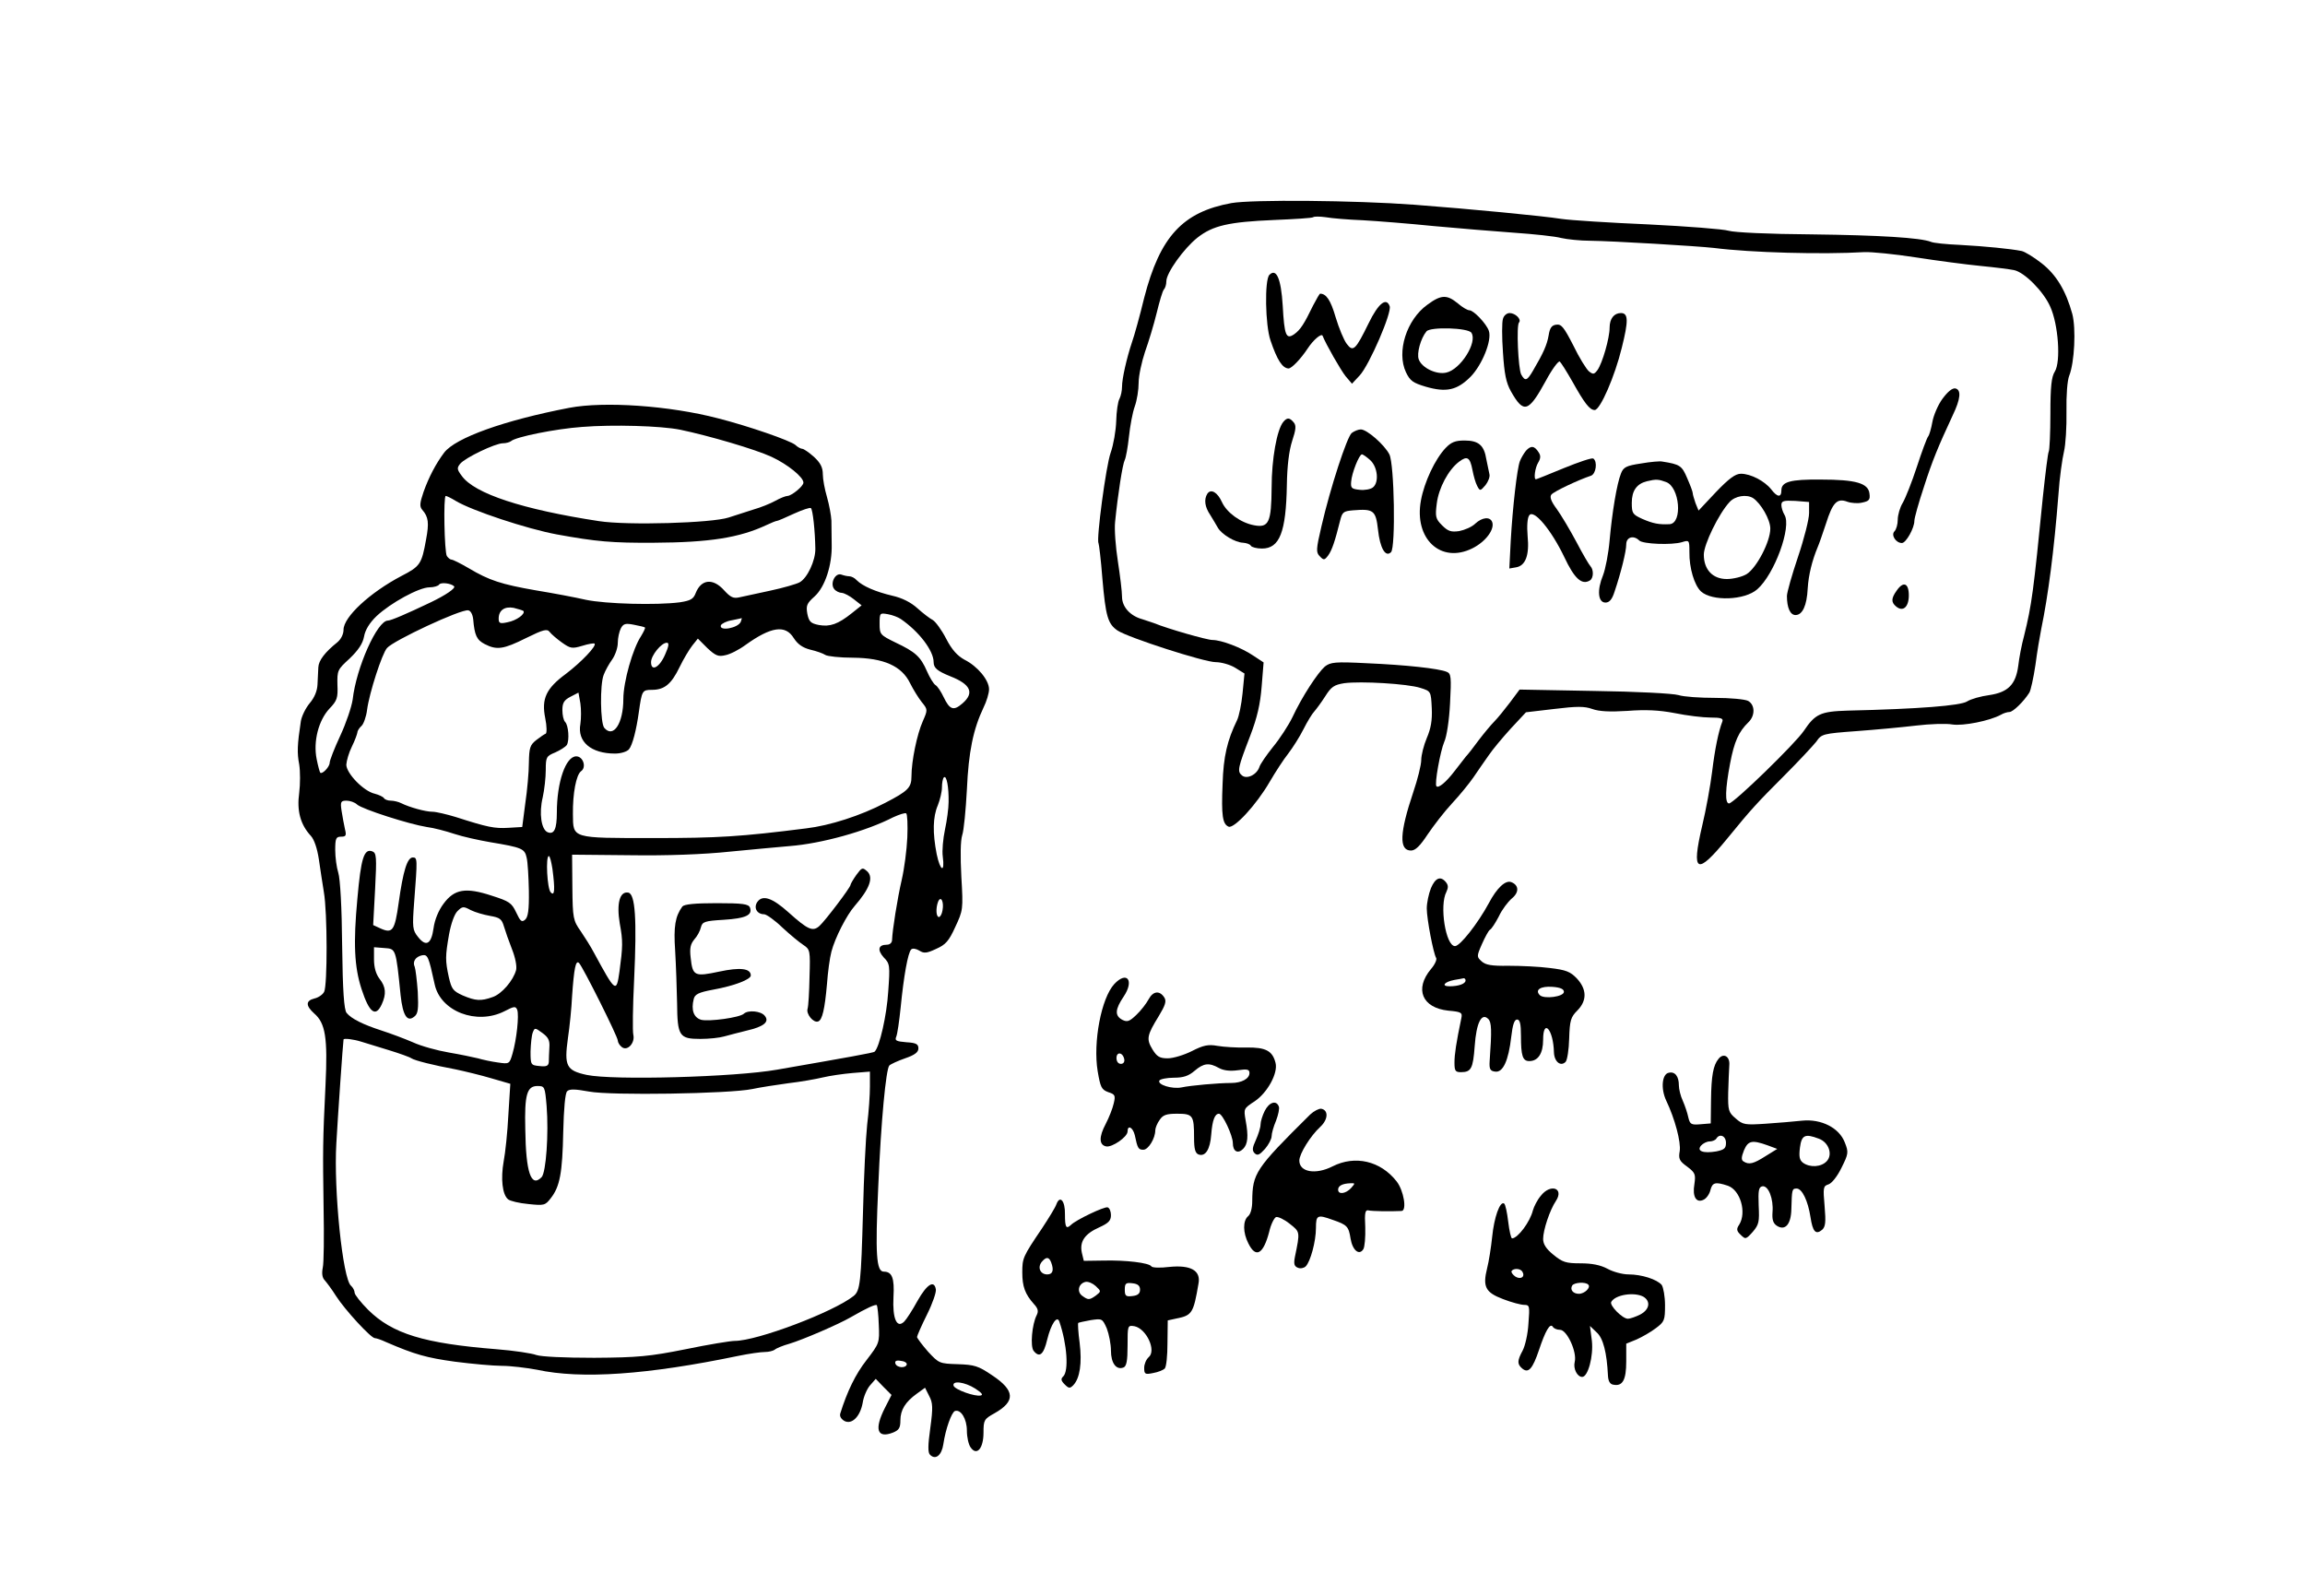 <?xml version="1.0" standalone="no"?>
<!DOCTYPE svg PUBLIC "-//W3C//DTD SVG 20010904//EN"
 "http://www.w3.org/TR/2001/REC-SVG-20010904/DTD/svg10.dtd">
<svg version="1.0" xmlns="http://www.w3.org/2000/svg"
 width="832pt" height="576pt" viewBox="0 0 832 576"
 preserveAspectRatio="xMidYMid meet">

<g transform="translate(0,576) scale(0.1,-0.1)"
fill="#000000" stroke="none">
<path d="M4445 5027 c-176 -32 -258 -121 -315 -342 -16 -66 -36 -138 -44 -160
-19 -57 -36 -131 -36 -161 0 -14 -4 -33 -9 -43 -6 -10 -11 -46 -12 -81 -1 -34
-10 -86 -20 -114 -17 -47 -52 -313 -44 -326 2 -4 9 -61 14 -127 12 -139 20
-165 55 -189 40 -26 313 -114 354 -114 20 0 52 -9 70 -20 l34 -21 -7 -72 c-4
-40 -13 -83 -20 -97 -35 -72 -49 -130 -52 -229 -5 -116 0 -146 22 -155 20 -7
100 79 148 162 21 36 51 82 67 102 16 21 41 60 55 88 14 28 32 57 39 64 7 8
25 32 39 54 22 35 32 42 69 48 60 8 229 -2 275 -17 38 -12 38 -12 41 -73 2
-44 -3 -73 -18 -108 -11 -26 -20 -62 -20 -79 0 -18 -13 -70 -29 -117 -49 -146
-52 -210 -8 -210 16 0 33 17 60 58 21 31 60 82 88 112 28 30 63 73 78 95 15
22 39 57 54 78 14 21 50 64 80 97 l55 59 102 12 c82 10 109 10 137 0 25 -9 63
-11 127 -7 65 5 114 3 171 -8 44 -9 102 -16 129 -16 37 0 47 -3 43 -14 -14
-36 -27 -99 -37 -181 -6 -49 -22 -138 -36 -196 -40 -171 -20 -181 92 -44 84
103 106 127 204 225 52 52 104 108 116 123 19 28 24 29 145 38 68 5 165 14
215 20 50 6 109 8 131 4 39 -6 135 13 175 35 10 6 24 10 31 10 13 0 52 38 72
70 5 8 15 53 22 100 6 47 16 105 21 130 25 121 46 281 62 485 4 61 14 130 20
155 6 25 10 90 9 145 -1 59 3 112 10 129 19 48 25 170 11 223 -23 83 -57 141
-111 183 -28 22 -61 42 -72 44 -40 8 -131 17 -222 22 -49 2 -97 7 -105 11 -38
15 -186 24 -430 27 -158 1 -279 7 -300 13 -19 6 -150 16 -290 23 -140 6 -282
15 -315 20 -61 10 -331 36 -530 51 -215 16 -586 19 -660 6z m475 -62 c52 -3
167 -12 255 -21 88 -8 219 -19 290 -24 72 -5 148 -13 170 -19 22 -5 69 -10
105 -10 83 -1 384 -19 447 -26 132 -17 391 -24 543 -15 25 1 108 -7 185 -19
77 -12 183 -26 235 -31 52 -5 106 -12 120 -15 38 -8 106 -77 130 -131 30 -65
39 -200 17 -235 -12 -19 -16 -53 -16 -152 0 -70 -3 -132 -6 -137 -3 -5 -12
-78 -21 -162 -34 -342 -40 -390 -68 -503 -9 -33 -18 -81 -21 -108 -9 -68 -37
-96 -105 -106 -30 -4 -66 -14 -80 -23 -24 -15 -172 -27 -432 -33 -97 -3 -116
-12 -157 -73 -30 -45 -253 -262 -270 -262 -15 0 -14 51 4 145 15 79 31 114 66
148 25 24 24 63 -1 77 -11 6 -65 11 -119 11 -54 0 -114 4 -132 10 -19 6 -155
13 -304 15 l-270 5 -35 -47 c-19 -25 -44 -56 -56 -68 -11 -11 -37 -42 -56 -67
-19 -26 -40 -53 -47 -60 -6 -8 -25 -32 -42 -54 -30 -39 -57 -61 -64 -53 -8 7
14 127 28 160 9 19 18 79 21 139 5 95 4 108 -12 114 -28 12 -148 25 -287 31
-117 6 -132 4 -153 -12 -26 -23 -82 -108 -117 -183 -14 -29 -46 -78 -70 -107
-24 -30 -46 -62 -49 -72 -9 -28 -45 -46 -63 -31 -18 15 -15 27 30 144 25 65
36 114 41 177 l7 87 -38 25 c-43 29 -115 56 -147 56 -19 0 -160 40 -211 61
-11 4 -30 10 -42 14 -44 12 -73 45 -73 81 0 19 -7 76 -15 128 -8 51 -13 115
-10 142 10 100 27 209 35 224 4 8 11 46 15 84 4 38 13 87 21 109 8 22 14 60
14 86 0 25 11 75 23 111 13 36 32 99 42 140 10 41 21 79 26 85 5 5 9 18 9 30
0 30 63 118 112 157 56 44 113 57 278 64 74 3 137 7 140 10 3 3 23 3 45 0 22
-4 83 -9 135 -11z"/>
<path d="M4582 4768 c-18 -18 -15 -183 4 -237 24 -71 43 -100 65 -101 11 0 44
34 69 72 21 32 50 56 54 46 11 -29 66 -125 83 -146 l23 -27 28 30 c35 38 117
228 108 250 -12 33 -41 10 -76 -62 -47 -96 -56 -105 -79 -74 -10 13 -28 56
-40 96 -18 62 -34 85 -56 85 -2 0 -13 -19 -25 -42 -33 -68 -46 -88 -68 -104
-30 -21 -36 -5 -42 103 -6 98 -23 136 -48 111z"/>
<path d="M5152 4660 c-75 -54 -112 -170 -77 -244 15 -31 25 -38 72 -52 73 -21
112 -13 161 36 42 43 78 132 66 166 -9 26 -55 74 -70 74 -7 0 -26 11 -42 25
-39 32 -60 32 -110 -5z m159 -101 c23 -34 -39 -133 -91 -144 -35 -8 -88 17
-99 48 -8 21 7 76 28 101 14 17 150 13 162 -5z"/>
<path d="M5425 4609 c-4 -11 -4 -66 0 -121 5 -77 11 -109 29 -141 46 -81 63
-76 126 39 22 41 45 72 50 69 4 -3 25 -36 46 -73 43 -77 62 -102 80 -102 20 0
73 122 98 225 24 96 24 125 -3 125 -25 0 -41 -20 -41 -53 0 -37 -26 -128 -44
-153 -12 -16 -16 -16 -31 -4 -9 8 -35 49 -56 93 -34 66 -43 78 -62 75 -16 -2
-23 -12 -27 -38 -6 -35 -19 -64 -56 -127 -22 -38 -29 -40 -43 -15 -11 21 -18
178 -8 188 10 11 -13 34 -34 34 -10 0 -21 -9 -24 -21z"/>
<path d="M7011 4320 c-16 -22 -32 -60 -36 -83 -4 -23 -11 -47 -15 -52 -5 -6
-23 -55 -41 -110 -18 -55 -41 -113 -51 -130 -10 -16 -18 -44 -18 -61 0 -16 -5
-35 -12 -42 -13 -13 5 -42 27 -42 15 0 45 54 45 80 0 10 15 64 34 121 31 97
52 147 104 259 29 60 32 93 10 98 -11 2 -28 -12 -47 -38z"/>
<path d="M4632 4237 c-23 -28 -42 -134 -42 -237 -1 -125 -10 -146 -63 -136
-49 9 -99 46 -116 83 -16 36 -40 50 -53 31 -13 -21 -9 -48 10 -76 9 -15 22
-36 28 -47 14 -24 62 -53 91 -54 12 -1 25 -5 28 -11 3 -5 21 -10 40 -10 64 0
87 59 90 230 1 69 8 124 19 158 14 42 15 56 6 67 -15 18 -24 19 -38 2z"/>
<path d="M4879 4197 c-17 -14 -77 -197 -109 -336 -20 -85 -20 -95 -6 -109 14
-15 17 -14 30 3 14 19 25 53 43 125 8 32 12 35 47 38 74 6 82 0 90 -70 7 -66
27 -101 47 -81 17 17 12 318 -6 353 -18 35 -81 90 -103 90 -9 0 -24 -6 -33
-13z m68 -99 c26 -25 31 -79 9 -97 -8 -7 -30 -11 -48 -9 -29 3 -33 6 -31 29 2
31 29 99 39 99 4 0 18 -10 31 -22z"/>
<path d="M5218 4143 c-38 -40 -77 -123 -89 -189 -26 -139 72 -230 186 -173 48
24 81 69 71 95 -8 20 -36 17 -61 -6 -12 -12 -38 -23 -58 -27 -29 -4 -40 -1
-62 21 -23 23 -25 31 -19 78 7 57 42 122 80 151 30 23 40 17 49 -30 4 -21 11
-46 17 -57 10 -19 11 -19 30 3 10 13 17 31 14 40 -2 9 -7 33 -11 53 -8 51 -28
68 -79 68 -33 0 -48 -6 -68 -27z"/>
<path d="M5508 4133 c-8 -10 -18 -27 -22 -38 -10 -26 -26 -165 -33 -288 l-5
-99 23 4 c35 5 50 43 43 113 -3 36 -1 66 6 75 16 23 79 -52 126 -150 37 -79
64 -103 93 -85 13 8 14 38 2 51 -5 5 -28 44 -51 88 -23 43 -55 97 -71 119 -21
28 -26 44 -19 52 9 11 95 52 143 68 18 7 24 51 8 62 -6 3 -53 -13 -107 -35
-53 -22 -98 -40 -100 -40 -9 0 -3 42 8 60 9 15 10 25 2 37 -15 24 -28 26 -46
6z"/>
<path d="M5923 4087 c-53 -8 -63 -13 -72 -36 -15 -37 -32 -141 -41 -241 -4
-47 -15 -104 -24 -127 -22 -53 -18 -98 9 -98 14 0 24 11 33 40 23 68 42 145
42 170 0 27 27 34 47 14 13 -13 118 -17 154 -6 26 8 27 8 27 -35 -1 -58 18
-121 42 -143 40 -36 158 -32 203 8 62 54 125 226 98 269 -6 10 -11 26 -11 35
0 15 8 17 50 15 l50 -4 0 -40 c0 -22 -18 -93 -40 -158 -22 -65 -40 -129 -40
-141 0 -43 12 -69 31 -69 25 0 41 34 44 96 3 49 16 101 36 149 5 11 18 49 30
85 24 76 40 93 77 79 14 -5 38 -7 54 -3 24 5 29 10 26 32 -4 38 -49 51 -176
51 -110 1 -142 -8 -142 -39 0 -27 -15 -25 -37 4 -24 30 -74 56 -109 56 -20 0
-43 -17 -90 -66 l-63 -67 -11 27 c-5 15 -10 31 -10 36 0 5 -9 29 -20 54 -19
45 -26 50 -90 60 -8 2 -43 -1 -77 -7z m91 -67 c49 -18 60 -148 13 -152 -38 -2
-60 2 -99 19 -35 16 -38 20 -38 58 0 44 18 69 55 78 33 8 42 7 69 -3z m314
-58 c28 -19 62 -77 62 -110 0 -47 -49 -141 -85 -164 -16 -10 -49 -18 -72 -18
-51 0 -83 34 -83 88 0 37 54 148 93 190 20 22 61 29 85 14z"/>
<path d="M6846 3628 c-20 -28 -20 -42 -2 -57 25 -21 46 -2 46 40 0 45 -20 52
-44 17z"/>
<path d="M2055 4288 c-234 -45 -411 -108 -452 -162 -30 -40 -55 -88 -74 -141
-14 -41 -15 -53 -5 -65 23 -26 25 -48 14 -107 -16 -89 -21 -97 -89 -132 -114
-60 -209 -148 -209 -194 0 -16 -9 -34 -22 -45 -45 -36 -68 -66 -69 -91 -1 -14
-2 -42 -3 -62 -1 -23 -11 -47 -28 -67 -15 -18 -29 -47 -32 -65 -13 -85 -14
-115 -6 -156 4 -25 4 -71 0 -103 -9 -64 4 -114 42 -155 12 -13 23 -45 29 -85
5 -34 13 -88 18 -118 13 -74 13 -337 1 -360 -5 -10 -21 -21 -35 -24 -32 -8
-32 -26 -1 -54 41 -35 49 -89 41 -257 -10 -205 -10 -234 -7 -445 2 -102 1
-199 -3 -216 -4 -20 -2 -36 7 -45 7 -8 26 -33 41 -57 32 -50 126 -152 140
-152 5 0 23 -6 40 -14 104 -45 147 -57 249 -71 62 -8 139 -15 170 -15 31 0 88
-7 126 -14 161 -35 400 -18 727 50 39 8 81 14 96 14 14 0 29 4 35 8 5 5 29 15
54 22 47 14 177 70 220 95 59 34 90 48 95 44 2 -3 6 -35 7 -71 3 -65 2 -67
-44 -127 -40 -51 -70 -113 -95 -193 -3 -10 3 -20 15 -27 27 -14 57 16 66 66 3
21 15 49 26 62 l21 24 28 -29 29 -29 -24 -47 c-39 -77 -28 -111 29 -89 22 9
27 17 27 44 0 38 18 67 60 97 l29 21 15 -30 c13 -24 14 -42 4 -115 -9 -64 -9
-89 -1 -97 20 -20 42 -2 48 38 8 55 30 116 42 120 21 7 43 -28 43 -71 0 -23 6
-51 14 -61 22 -31 46 -3 46 54 0 45 2 49 40 70 76 43 74 82 -9 137 -50 34 -64
38 -124 40 -66 2 -68 3 -107 45 -21 24 -39 48 -40 53 0 4 16 41 36 81 20 40
34 81 32 91 -6 35 -32 19 -66 -41 -18 -33 -40 -67 -48 -75 -27 -27 -43 11 -39
88 4 69 -5 92 -35 92 -27 0 -31 63 -20 305 10 240 28 426 40 439 5 5 31 17 57
26 35 12 48 22 48 36 0 15 -8 20 -43 22 -37 3 -43 6 -37 20 4 9 11 57 16 106
11 112 26 197 38 209 5 5 17 3 29 -4 17 -11 27 -10 61 6 34 15 46 28 69 79 28
60 29 63 22 181 -4 75 -3 131 3 150 6 17 13 91 17 165 6 137 23 218 60 296 11
22 20 52 20 66 0 33 -41 83 -89 107 -25 14 -45 35 -66 76 -16 31 -38 61 -48
67 -10 5 -35 24 -55 42 -24 22 -56 38 -92 46 -59 14 -106 34 -128 56 -7 8 -19
14 -27 14 -7 0 -20 3 -28 6 -22 8 -42 -32 -26 -52 6 -8 19 -14 28 -14 9 -1 28
-11 43 -23 l28 -22 -35 -28 c-50 -40 -79 -50 -119 -43 -30 6 -36 12 -42 41 -5
29 -2 37 26 62 38 34 64 114 62 188 0 28 -1 66 -1 86 -1 19 -8 57 -16 85 -8
27 -15 64 -15 82 0 24 -8 41 -32 63 -18 16 -37 29 -42 29 -5 0 -17 6 -25 14
-19 16 -169 68 -279 96 -176 46 -411 62 -537 38z m400 -79 c105 -22 272 -71
330 -98 58 -27 115 -73 115 -93 0 -13 -42 -47 -57 -48 -7 0 -27 -8 -45 -18
-18 -10 -53 -24 -78 -31 -25 -8 -65 -21 -90 -29 -61 -20 -365 -29 -468 -13
-275 42 -449 99 -495 163 -18 24 -18 29 -6 44 18 22 127 74 154 74 12 0 25 4
30 8 17 15 159 44 256 51 111 9 284 4 354 -10z m-810 -257 c58 -35 257 -101
365 -121 143 -26 199 -31 351 -30 200 1 308 18 406 64 17 8 34 15 38 15 3 0
31 12 61 26 31 14 58 23 61 20 7 -6 15 -83 16 -146 1 -43 -29 -107 -57 -122
-11 -6 -59 -20 -106 -30 -47 -10 -97 -21 -111 -24 -22 -5 -32 0 -55 25 -40 45
-83 41 -103 -10 -8 -21 -18 -27 -57 -33 -84 -11 -267 -6 -339 9 -39 9 -119 24
-180 34 -126 22 -169 36 -243 80 -29 17 -57 31 -62 31 -5 0 -12 6 -17 13 -9
14 -13 217 -4 217 3 0 20 -8 36 -18z m-6 -308 c7 -7 -30 -32 -84 -58 -88 -42
-144 -66 -155 -66 -38 0 -114 -169 -127 -285 -4 -27 -24 -86 -45 -131 -21 -45
-38 -89 -38 -97 0 -15 -27 -43 -34 -36 -2 2 -8 24 -13 49 -13 64 7 140 46 182
28 29 31 39 29 86 -1 52 0 55 44 95 31 30 47 53 52 79 4 24 20 50 45 74 51 48
154 104 191 104 16 0 32 5 35 10 6 9 42 5 54 -6z m250 -89 c9 -10 -24 -35 -57
-41 -27 -6 -32 -4 -32 13 0 30 21 45 54 39 16 -4 32 -9 35 -11z m-181 -30 c5
-59 13 -75 42 -90 43 -22 67 -19 149 22 63 31 76 34 85 22 6 -8 26 -25 44 -38
31 -22 37 -23 74 -12 22 7 42 10 44 8 9 -8 -49 -68 -103 -109 -72 -53 -89 -90
-75 -160 6 -29 6 -54 2 -56 -5 -2 -20 -12 -34 -23 -23 -18 -26 -28 -27 -82 0
-34 -6 -100 -13 -147 l-11 -85 -50 -3 c-50 -3 -75 2 -190 39 -33 10 -71 19
-84 19 -25 0 -83 16 -113 31 -10 5 -27 9 -37 9 -11 0 -22 4 -25 9 -3 5 -18 12
-33 16 -41 9 -103 74 -103 105 1 14 9 43 20 65 11 22 19 45 20 51 0 6 7 17 15
24 7 6 17 33 20 58 8 61 54 203 72 223 23 27 267 141 293 136 9 -1 16 -15 18
-32z m1543 1 c67 -46 119 -115 119 -156 0 -21 13 -32 60 -51 74 -29 88 -60 44
-98 -32 -28 -46 -23 -68 23 -9 19 -22 39 -29 43 -7 4 -21 27 -31 50 -23 53
-42 70 -114 104 -55 27 -57 29 -57 68 0 39 1 39 30 34 17 -3 37 -11 46 -17z
m-577 -10 c-9 -23 -79 -36 -72 -13 3 6 20 15 39 18 19 4 35 7 36 8 1 0 0 -5
-3 -13z m-346 -21 c2 -2 -5 -16 -14 -31 -30 -45 -64 -165 -64 -227 0 -88 -36
-143 -69 -104 -14 18 -16 155 -2 191 6 16 20 41 31 56 11 16 20 42 20 60 0 17
5 40 11 52 9 17 17 19 47 13 21 -4 38 -8 40 -10z m537 -38 c14 -22 32 -35 60
-42 22 -5 47 -14 54 -19 8 -5 53 -10 100 -10 111 -1 176 -30 206 -92 11 -22
30 -53 42 -68 22 -27 22 -28 4 -69 -21 -47 -41 -144 -41 -199 0 -41 -12 -53
-95 -96 -88 -46 -200 -82 -285 -92 -237 -30 -318 -35 -552 -35 -297 0 -289 -2
-290 86 -1 76 12 142 29 155 21 14 8 54 -17 54 -38 0 -70 -93 -70 -203 0 -60
-10 -80 -33 -71 -23 9 -32 68 -18 126 6 27 11 72 11 99 0 46 2 50 34 63 18 8
37 20 42 27 10 17 6 71 -6 83 -6 6 -10 25 -10 43 0 26 6 36 29 48 l29 15 7
-39 c3 -21 3 -54 0 -74 -12 -64 38 -107 125 -107 21 0 43 7 50 15 13 15 27 70
36 135 11 77 12 80 47 80 45 0 70 20 100 82 14 29 35 64 46 78 l20 25 34 -34
c30 -28 40 -32 65 -26 17 3 50 20 73 37 92 66 144 74 174 25z m-464 -59 c-20
-47 -51 -64 -51 -28 0 24 37 70 57 70 9 0 7 -13 -6 -42z m1023 -533 c0 -22 -6
-67 -13 -99 -7 -33 -11 -77 -8 -98 8 -60 -9 -53 -22 9 -15 77 -14 134 4 176 8
20 15 49 15 65 0 16 3 32 7 36 10 9 18 -36 17 -89z m-2135 -9 c19 -17 188 -71
251 -81 25 -3 70 -15 100 -25 30 -10 89 -23 130 -30 114 -19 124 -23 131 -56
4 -16 7 -70 8 -120 1 -69 -3 -95 -14 -104 -12 -10 -17 -5 -32 27 -16 34 -25
40 -88 60 -94 31 -135 24 -174 -29 -18 -24 -32 -58 -36 -88 -8 -58 -27 -69
-56 -32 -20 25 -21 34 -14 127 12 155 12 160 -5 160 -20 0 -35 -49 -51 -164
-14 -100 -22 -112 -66 -92 l-26 12 7 130 c6 116 5 130 -10 136 -30 11 -41 -24
-54 -171 -15 -161 -11 -246 15 -326 28 -86 51 -103 73 -55 17 37 15 63 -8 92
-13 17 -20 41 -20 70 l0 44 38 -3 c41 -3 41 -1 58 -170 8 -74 24 -99 50 -77
13 10 15 28 12 89 -3 41 -8 82 -11 90 -9 19 3 37 27 42 20 3 23 -4 45 -105 21
-98 152 -148 252 -97 35 18 40 19 46 5 7 -20 -2 -106 -17 -158 -11 -38 -12
-38 -53 -32 -23 3 -55 10 -72 15 -16 4 -64 14 -105 21 -41 7 -100 23 -130 37
-30 13 -81 32 -112 42 -68 22 -110 43 -127 64 -9 11 -14 78 -16 243 -1 134 -7
242 -14 263 -6 19 -11 56 -11 82 0 42 3 48 21 48 18 0 20 4 14 28 -3 15 -9 44
-12 65 -5 33 -3 37 18 37 12 0 30 -6 38 -14z m1986 -119 c-2 -45 -11 -113 -20
-152 -16 -69 -34 -184 -35 -217 0 -11 -8 -18 -19 -18 -31 0 -35 -19 -11 -46
22 -22 23 -29 16 -124 -5 -83 -31 -199 -49 -216 -3 -4 -94 -20 -352 -65 -153
-27 -592 -39 -687 -19 -74 16 -82 32 -68 133 6 40 13 108 15 152 7 99 13 131
25 119 14 -14 140 -266 140 -280 0 -6 6 -17 14 -23 20 -17 49 14 42 44 -3 12
-2 102 3 201 10 216 4 307 -21 312 -31 6 -43 -39 -31 -111 12 -64 11 -84 -1
-174 -11 -78 -14 -76 -92 68 -11 21 -33 56 -48 78 -27 38 -29 47 -30 158 l-1
118 210 -2 c132 -2 266 3 360 13 83 8 179 17 215 20 116 9 277 54 374 104 22
10 43 17 47 14 4 -2 6 -42 4 -87z m-1281 -113 c10 -76 8 -100 -6 -85 -13 12
-19 131 -7 131 4 0 9 -21 13 -46z m1408 -150 c-2 -13 -8 -24 -13 -24 -10 0
-12 31 -3 55 10 24 22 0 16 -31z m-1633 -20 c35 -6 42 -11 50 -38 5 -17 18
-54 29 -82 12 -30 18 -61 15 -75 -10 -38 -52 -87 -85 -98 -42 -15 -61 -14
-108 6 -35 16 -40 23 -50 66 -13 60 -13 75 1 155 7 38 19 72 30 83 18 18 22
18 48 4 16 -8 47 -17 70 -21z m214 -475 c-1 -19 -2 -42 -2 -52 -1 -14 -8 -18
-33 -15 -32 3 -33 4 -33 53 1 28 4 58 8 68 7 18 8 18 34 -1 22 -16 28 -27 26
-53z m-679 21 c17 -5 63 -19 101 -31 39 -12 75 -25 80 -29 12 -8 79 -25 160
-40 33 -7 91 -21 128 -32 l69 -20 -7 -111 c-3 -62 -11 -138 -17 -169 -11 -62
-5 -120 16 -137 7 -6 40 -14 73 -17 57 -6 61 -5 81 21 33 42 42 91 45 239 2
84 7 140 14 147 9 9 29 8 79 -1 79 -15 507 -8 589 9 28 6 86 15 130 21 44 5
100 15 125 21 25 6 73 13 108 16 l62 5 0 -54 c0 -29 -4 -91 -10 -138 -5 -47
-12 -188 -15 -315 -7 -254 -10 -284 -34 -303 -73 -58 -348 -162 -429 -162 -15
0 -95 -13 -177 -30 -130 -26 -173 -30 -330 -31 -110 0 -191 4 -209 10 -15 6
-80 16 -144 21 -263 21 -376 56 -463 142 -27 27 -49 55 -49 62 0 7 -6 19 -13
25 -30 24 -63 346 -53 514 5 91 24 365 26 375 1 5 36 1 64 -8z m669 -232 c8
-100 -2 -240 -18 -257 -38 -39 -57 16 -59 174 -3 124 6 155 44 155 26 0 27 -2
33 -72z m1300 -933 c-4 -15 -36 -12 -41 3 -3 9 3 13 19 10 13 -1 23 -7 22 -13z
m247 -87 c23 -15 30 -23 20 -25 -21 -5 -93 21 -98 35 -6 20 40 14 78 -10z"/>
<path d="M3091 2602 c-12 -17 -21 -33 -21 -36 0 -9 -91 -129 -112 -148 -24
-22 -42 -14 -112 49 -58 52 -93 64 -112 38 -15 -21 -2 -45 24 -45 8 0 38 -21
66 -48 28 -26 62 -54 76 -63 24 -16 25 -20 22 -115 -1 -54 -4 -106 -7 -115 -6
-19 21 -52 38 -46 15 5 24 44 32 135 3 42 10 95 16 117 13 50 55 132 84 165
54 62 69 103 45 125 -17 15 -19 14 -39 -13z"/>
<path d="M2463 2488 c-26 -36 -32 -72 -26 -160 3 -51 6 -136 7 -189 1 -119 8
-129 84 -129 31 0 69 4 86 9 17 5 54 14 81 21 62 14 84 32 65 54 -14 17 -60
21 -75 7 -15 -14 -125 -29 -154 -22 -27 8 -37 35 -27 75 4 17 17 24 71 34 77
14 135 37 135 51 0 26 -39 30 -114 14 -89 -19 -96 -16 -103 50 -4 34 -1 49 13
66 11 12 21 31 24 44 5 20 14 23 82 27 80 5 105 17 95 44 -5 13 -26 16 -120
16 -80 0 -117 -4 -124 -12z"/>
<path d="M5165 2554 c-8 -20 -15 -53 -15 -73 0 -38 24 -163 34 -179 3 -6 -5
-24 -19 -40 -60 -72 -32 -140 63 -150 46 -4 51 -7 47 -26 -19 -91 -25 -132
-25 -161 0 -30 3 -35 23 -35 37 0 44 12 50 94 6 85 25 122 49 98 12 -12 13
-40 5 -152 -2 -29 2 -36 20 -38 28 -4 48 39 58 126 5 43 11 62 21 62 10 0 14
-15 14 -59 0 -72 6 -91 30 -91 32 0 50 28 50 77 0 79 37 37 39 -45 1 -34 24
-53 42 -35 6 6 12 44 13 84 2 66 6 78 29 101 36 36 35 77 -1 116 -24 25 -39
31 -98 38 -38 5 -105 8 -149 8 -61 -1 -83 3 -97 16 -18 16 -18 19 1 62 11 25
24 49 29 52 6 3 20 25 32 48 11 24 33 53 47 65 27 22 26 48 -2 59 -21 8 -52
-21 -81 -76 -40 -74 -104 -155 -122 -155 -34 0 -57 148 -31 196 7 15 7 24 -2
35 -19 23 -38 16 -54 -22z m125 -333 c0 -12 -25 -21 -58 -21 -31 0 -19 16 18
23 14 2 28 5 33 6 4 0 7 -3 7 -8z m355 -41 c0 -18 -72 -27 -87 -12 -19 19 3
33 45 30 29 -2 42 -8 42 -18z"/>
<path d="M4022 2208 c-47 -51 -77 -210 -60 -314 10 -59 14 -67 38 -76 25 -8
27 -12 20 -41 -4 -18 -17 -51 -29 -74 -25 -47 -24 -76 2 -81 21 -4 77 34 77
54 0 25 19 15 26 -13 10 -48 13 -53 31 -53 18 0 43 41 43 70 0 8 7 26 16 38
12 18 25 22 63 22 57 0 61 -6 61 -86 0 -41 4 -56 16 -61 25 -9 42 18 46 72 4
52 13 75 28 75 13 0 50 -79 50 -106 0 -30 18 -40 37 -21 17 17 20 45 9 104 -7
41 -7 42 33 68 46 31 85 102 75 139 -11 43 -35 56 -105 55 -35 -1 -82 2 -105
6 -33 6 -51 2 -92 -19 -28 -14 -67 -26 -87 -26 -29 0 -39 6 -55 32 -23 38 -20
51 23 121 23 38 28 53 20 66 -17 27 -41 24 -57 -6 -8 -15 -28 -41 -44 -56 -25
-24 -33 -27 -51 -18 -28 15 -26 38 5 84 39 58 12 94 -34 45z m36 -271 c2 -10
-3 -17 -12 -17 -10 0 -16 9 -16 21 0 24 23 21 28 -4z m342 -32 c16 -9 40 -12
68 -8 34 5 42 3 42 -10 0 -21 -29 -36 -66 -36 -47 0 -147 -9 -179 -16 -34 -7
-89 10 -80 25 3 5 27 10 52 10 34 0 53 6 75 25 33 28 52 30 88 10z"/>
<path d="M6203 1938 c-19 -23 -26 -61 -27 -148 l-1 -85 -37 -3 c-34 -3 -38 0
-44 25 -3 15 -12 42 -20 60 -8 17 -14 42 -14 55 0 33 -14 51 -36 46 -25 -4
-30 -57 -10 -100 32 -67 54 -151 49 -183 -5 -28 -1 -36 27 -56 29 -22 31 -28
26 -63 -8 -46 7 -70 34 -56 10 5 21 21 24 35 7 27 18 30 63 15 45 -16 68 -96
41 -140 -11 -16 -10 -23 5 -37 17 -17 19 -17 44 11 22 26 24 36 21 95 -2 54 0
66 13 69 22 4 41 -45 37 -93 -2 -27 2 -40 15 -49 30 -20 52 4 53 60 2 70 2 74
19 74 20 0 41 -45 50 -103 8 -53 19 -65 42 -46 12 11 14 27 9 85 -6 68 -5 73
14 79 12 4 32 29 47 60 25 50 26 56 12 91 -20 53 -85 86 -154 79 -27 -3 -87
-8 -131 -11 -75 -5 -83 -4 -109 19 -26 22 -28 29 -27 93 1 38 3 82 4 99 3 32
-21 46 -39 23z m27 -303 c0 -20 -6 -25 -35 -31 -47 -8 -72 1 -55 21 7 8 21 15
31 15 10 0 21 5 24 10 12 20 35 10 35 -15z m335 15 c36 -13 51 -57 29 -81 -20
-22 -61 -24 -86 -6 -13 10 -15 23 -11 55 6 45 18 51 68 32z m-185 -24 l35 -13
-42 -26 c-44 -28 -60 -32 -80 -19 -8 5 -8 15 2 40 15 35 29 38 85 18z"/>
<path d="M4565 1750 c-8 -16 -15 -38 -15 -49 0 -11 -8 -36 -17 -56 -13 -28
-14 -38 -4 -48 10 -9 17 -6 37 16 13 15 24 36 24 46 0 10 7 35 16 56 8 21 13
44 10 51 -9 24 -35 16 -51 -16z"/>
<path d="M4729 1737 c-199 -197 -208 -212 -209 -313 0 -25 -6 -47 -15 -54 -19
-16 -19 -59 1 -98 27 -55 54 -39 75 41 6 27 18 51 25 54 7 2 29 -8 49 -24 38
-30 38 -28 19 -120 -5 -26 -2 -34 11 -39 9 -4 22 -1 28 5 17 17 37 90 37 139
0 46 5 49 60 29 53 -18 58 -24 65 -68 7 -42 31 -62 46 -38 5 8 8 43 7 79 -3
54 0 64 12 61 13 -3 78 -4 119 -2 20 1 8 74 -18 107 -58 74 -150 95 -231 54
-61 -31 -120 -21 -120 21 0 24 40 89 76 122 28 26 30 60 3 65 -8 1 -26 -8 -40
-21z m148 -265 c-19 -21 -47 -25 -47 -6 0 14 16 22 44 23 18 1 18 0 3 -17z"/>
<path d="M5561 1443 c-12 -14 -24 -38 -28 -52 -10 -41 -54 -100 -75 -101 -4 0
-10 27 -14 60 -4 33 -10 63 -15 66 -15 9 -36 -50 -43 -121 -4 -38 -12 -89 -18
-112 -17 -68 -6 -88 57 -112 31 -12 65 -21 77 -21 19 0 20 -4 15 -67 -2 -38
-12 -81 -21 -98 -20 -37 -20 -49 -1 -65 22 -18 37 -1 60 67 23 69 40 99 50 84
3 -6 15 -11 26 -11 25 0 62 -80 53 -116 -6 -24 9 -54 27 -54 21 0 41 75 35
130 l-7 54 24 -23 c24 -21 37 -74 41 -156 1 -20 7 -31 19 -33 34 -7 47 17 47
84 l0 64 37 15 c20 9 52 27 70 41 31 23 33 29 33 83 0 31 -6 64 -12 73 -17 20
-72 38 -120 38 -21 0 -55 9 -75 20 -26 14 -57 20 -98 20 -53 0 -65 4 -98 31
-26 21 -37 38 -37 57 0 32 24 104 46 137 31 47 -20 64 -55 18z m-66 -273 c11
-18 -5 -30 -25 -18 -10 7 -16 16 -14 20 7 11 32 10 39 -2z m238 -47 c10 -10
-13 -33 -34 -33 -21 0 -33 15 -24 30 7 11 48 14 58 3z m198 -43 c28 -16 24
-47 -11 -65 -16 -8 -36 -15 -44 -15 -20 0 -68 49 -60 61 15 26 82 36 115 19z"/>
<path d="M3813 1413 c-3 -10 -27 -49 -52 -87 -69 -102 -71 -107 -71 -159 0
-51 10 -78 42 -114 15 -16 17 -26 10 -40 -17 -33 -24 -113 -11 -129 21 -26 36
-14 49 41 14 57 36 89 44 64 28 -82 34 -177 14 -197 -10 -9 -8 -16 5 -29 15
-15 19 -15 31 -3 24 25 32 80 23 153 -5 37 -7 70 -5 72 1 1 22 6 45 10 41 6
42 6 58 -30 8 -21 15 -57 15 -80 0 -45 19 -71 45 -61 11 4 15 23 15 79 0 73 0
74 25 70 43 -9 80 -88 51 -112 -9 -8 -16 -25 -16 -38 0 -23 3 -25 32 -19 18 3
37 11 42 16 6 6 10 47 10 92 l1 82 32 7 c56 11 61 20 79 126 9 47 -28 68 -106
60 -32 -4 -61 -3 -64 2 -8 13 -93 23 -173 21 l-71 -1 -7 29 c-9 41 11 69 63
92 33 15 42 24 42 44 0 13 -5 26 -12 28 -11 4 -114 -45 -132 -63 -18 -17 -22
-9 -22 38 1 48 -18 71 -31 36z m-19 -209 c11 -29 6 -44 -14 -44 -25 0 -36 25
-20 45 16 19 26 19 34 -1z m162 -120 c-24 -17 -28 -17 -50 -1 -20 15 -13 44
12 50 10 2 26 -5 37 -15 20 -19 20 -19 1 -34z m159 21 c0 -14 -8 -21 -27 -23
-24 -3 -28 0 -28 23 0 23 4 26 28 23 19 -2 27 -9 27 -23z"/>
</g>
</svg>
